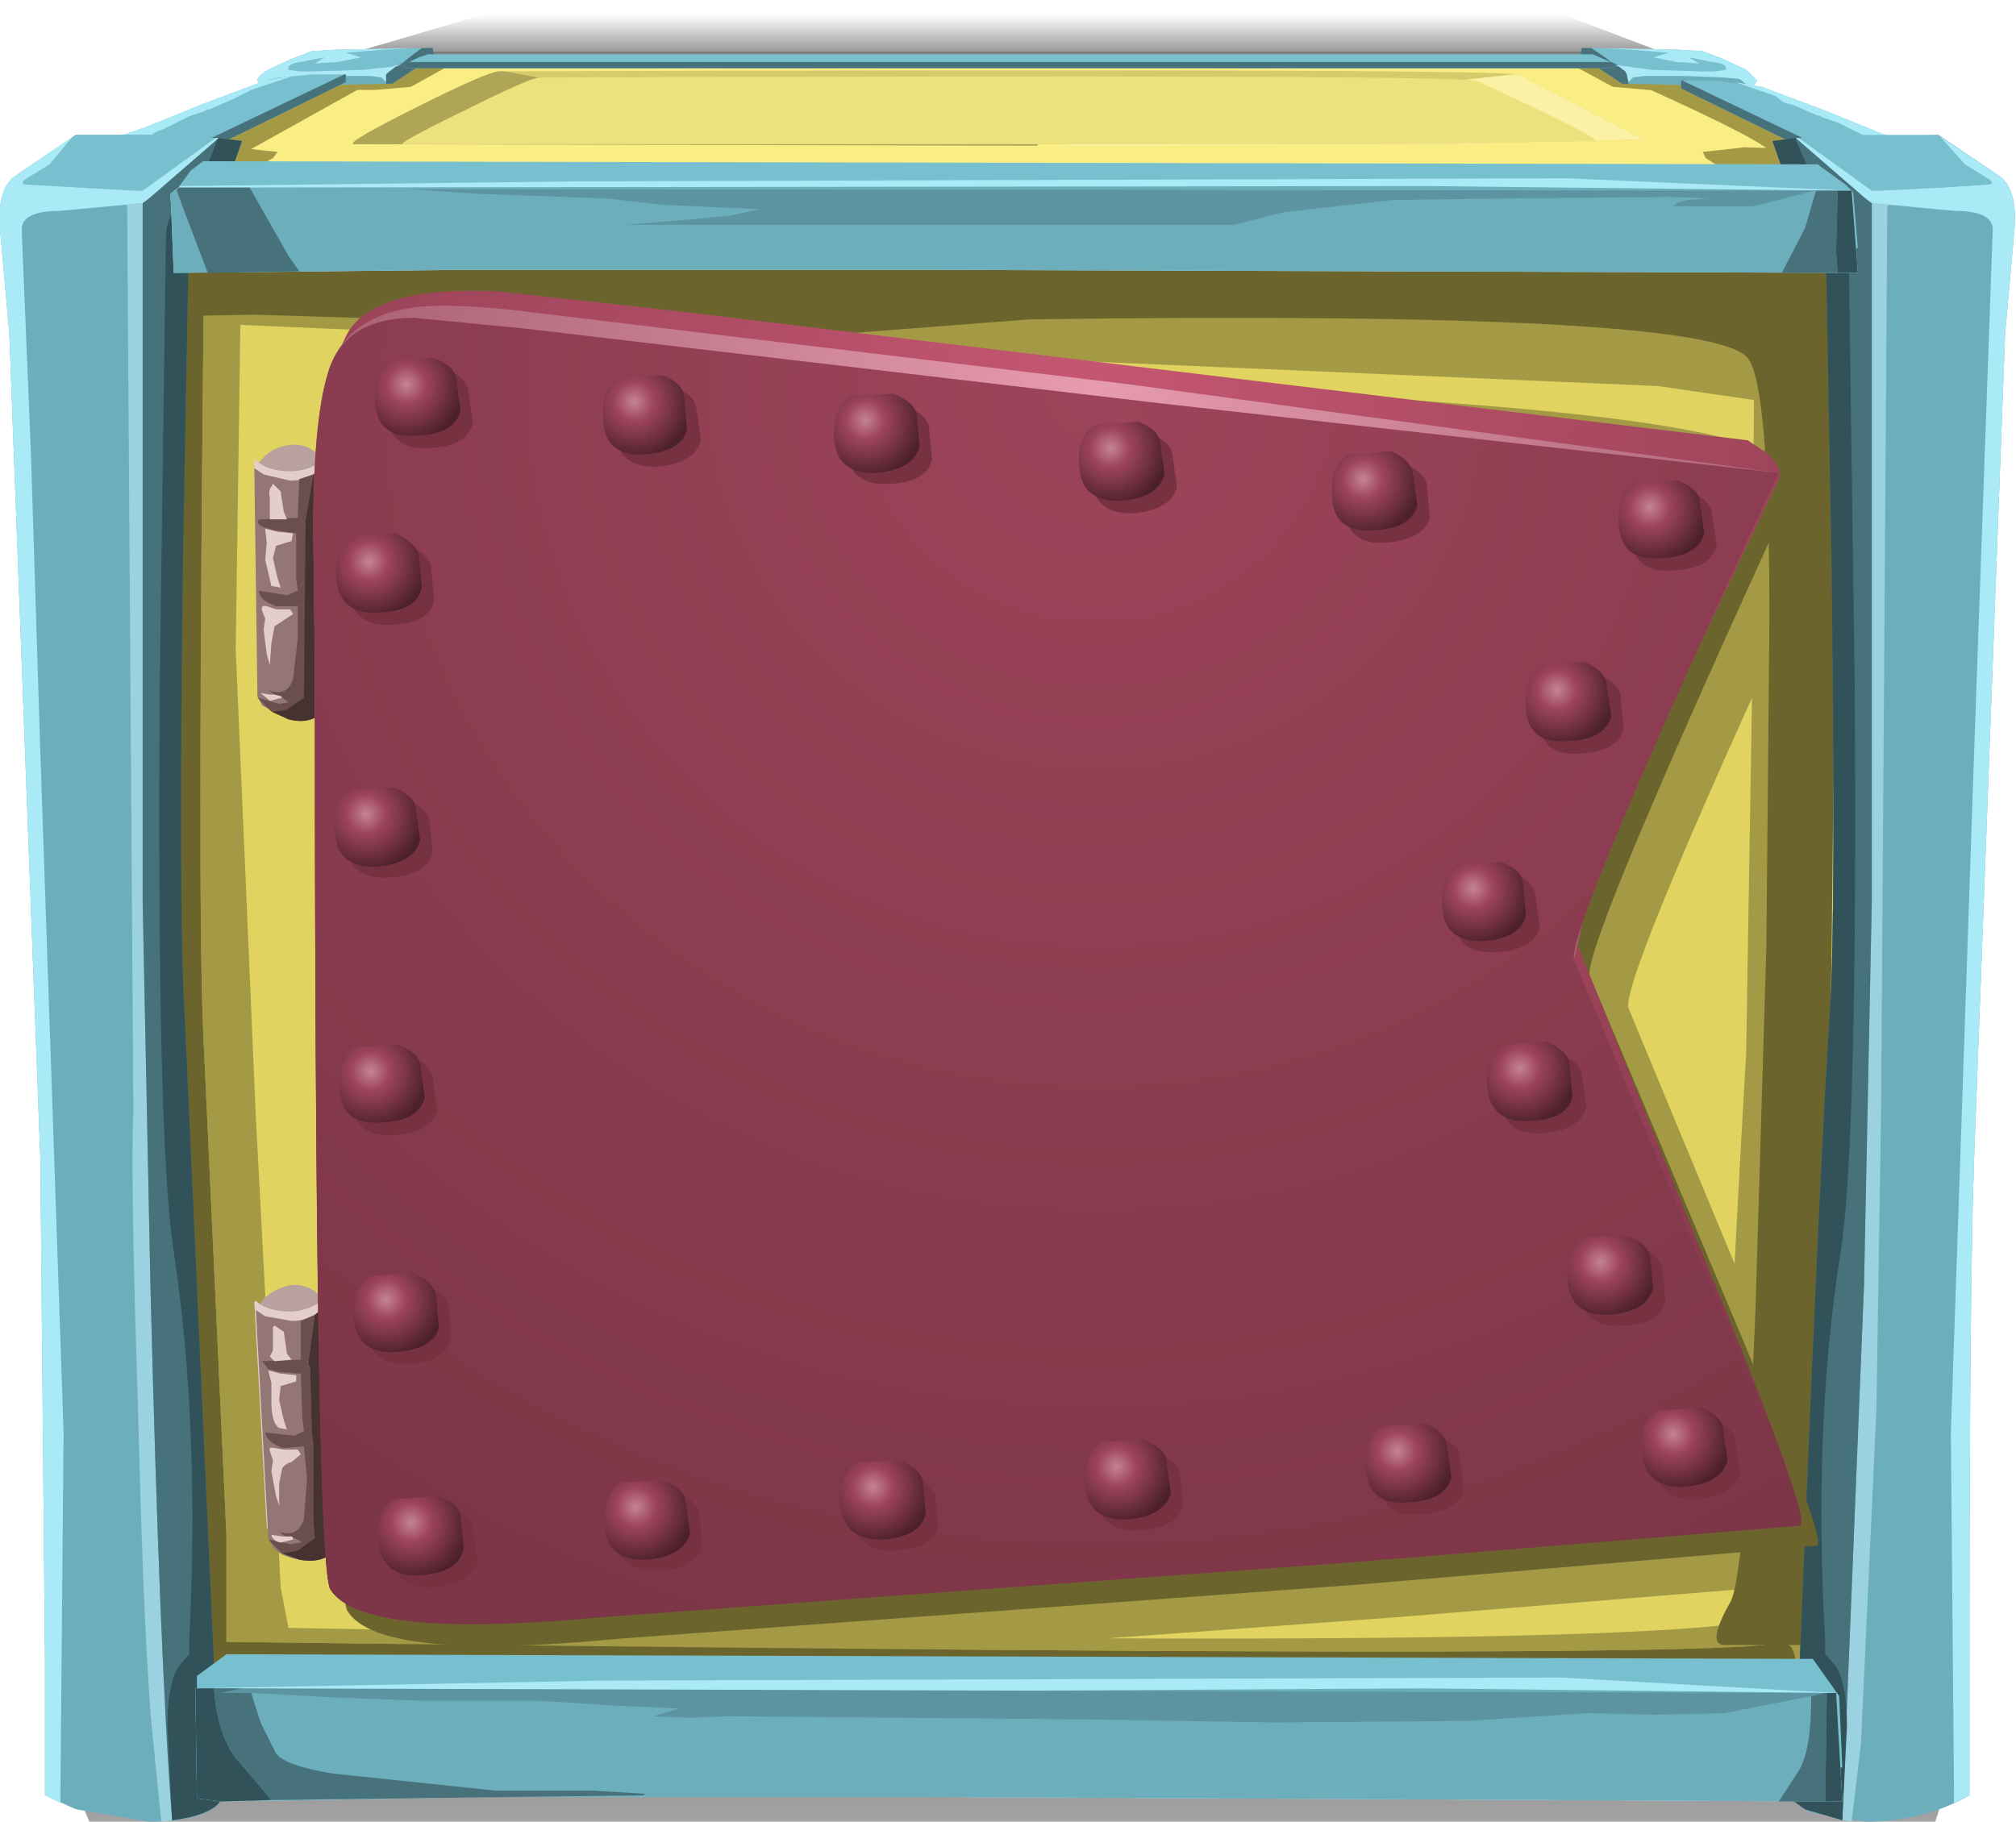 <?xml version="1.0" encoding="UTF-8" standalone="no"?>
<svg xmlns:xlink="http://www.w3.org/1999/xlink" height="58.75px" width="65.0px" xmlns="http://www.w3.org/2000/svg">
  <g transform="matrix(1.0, 0.0, 0.0, 1.0, 0.0, 0.0)">
    <use height="53.65" transform="matrix(0.331, 0.0, 0.0, 0.724, 2.351, 38.092)" width="182.6" xlink:href="#sprite0"/>
    <use height="53.65" transform="matrix(0.23, 0.0, 0.0, -0.062, 11.521, 3.321)" width="182.6" xlink:href="#sprite0"/>
    <use height="57.2" transform="matrix(1.0, 0.0, 0.0, 1.0, 0.0, 1.55)" width="64.95" xlink:href="#shape1"/>
    <use height="0.0" id="price_tag_pt" transform="matrix(1.0, 0.0, 0.0, 1.0, 32.5, 70.8)" width="0.0" xlink:href="#sprite1"/>
  </g>
  <defs>
    <g id="sprite0" transform="matrix(1.0, 0.0, 0.0, 1.0, 9.05, 9.2)">
      <use height="53.65" transform="matrix(1.0, 0.0, 0.0, 1.0, -9.05, -9.2)" width="182.6" xlink:href="#shape0"/>
    </g>
    <g id="shape0" transform="matrix(1.0, 0.0, 0.0, 1.0, 9.05, 9.2)">
      <path d="M-9.0 17.6 L15.7 -9.2 154.6 -9.2 173.5 17.6 173.55 17.65 -9.0 17.65 -9.0 17.6 M-9.0 17.65 L-9.05 17.65 -9.0 17.65" fill="url(#gradient0)" fill-rule="evenodd" stroke="none"/>
      <path d="M-9.0 17.6 L-9.0 17.65 173.55 17.65 173.5 17.6 173.55 17.6 173.55 17.65 154.6 44.45 15.7 44.45 -9.0 17.65 -9.05 17.6 -9.0 17.6" fill="url(#gradient1)" fill-rule="evenodd" stroke="none"/>
    </g>
    <linearGradient gradientTransform="matrix(0.0, 0.025, -0.052, 0.0, 82.2, 14.5)" gradientUnits="userSpaceOnUse" id="gradient0" spreadMethod="pad" x1="-819.2" x2="819.2">
      <stop offset="0.0" stop-color="#000000" stop-opacity="0.0"/>
      <stop offset="0.533" stop-color="#000000" stop-opacity="0.447"/>
      <stop offset="0.784" stop-color="#000000"/>
    </linearGradient>
    <linearGradient gradientTransform="matrix(0.0, -0.025, -0.052, 0.0, 81.8, 16.4)" gradientUnits="userSpaceOnUse" id="gradient1" spreadMethod="pad" x1="-819.2" x2="819.2">
      <stop offset="0.0" stop-color="#000000" stop-opacity="0.0"/>
      <stop offset="0.533" stop-color="#000000" stop-opacity="0.447"/>
      <stop offset="0.784" stop-color="#000000"/>
    </linearGradient>
    <g id="shape1" transform="matrix(1.0, 0.0, 0.0, 1.0, 0.0, -1.55)">
      <path d="M60.3 7.15 L60.1 56.0 3.95 55.35 3.8 7.3 Q9.45 3.75 9.95 3.05 L10.95 2.2 11.6 1.8 52.6 1.8 60.3 7.15" fill="#e0d35f" fill-rule="evenodd" stroke="none"/>
      <path d="M52.6 1.85 L60.3 5.4 60.25 6.0 58.5 6.05 Q55.25 6.4 5.45 6.3 L3.8 6.2 3.8 5.55 9.95 2.7 10.95 2.1 11.6 1.85 52.6 1.85" fill="#fefbdf" fill-rule="evenodd" stroke="none"/>
      <path d="M52.6 1.85 L60.3 5.25 60.25 5.75 58.5 5.85 Q55.25 6.15 5.45 6.05 L3.8 5.95 3.8 5.3 Q9.45 3.05 9.95 2.65 L10.95 2.1 11.6 1.85 52.6 1.85" fill="#faed84" fill-rule="evenodd" stroke="none"/>
      <path d="M6.25 4.9 L4.85 4.9 9.55 2.85 9.65 2.9 10.65 3.0 9.75 3.35 8.65 3.75 7.75 4.35 6.25 4.9" fill="#fefbdf" fill-rule="evenodd" stroke="none"/>
      <path d="M48.95 2.4 L53.0 4.5 46.25 4.65 11.4 4.65 Q11.15 4.6 13.45 3.45 15.75 2.3 16.1 2.3 47.45 2.2 48.95 2.4" fill="#d6cb6b" fill-rule="evenodd" stroke="none"/>
      <path d="M33.65 2.65 L33.45 4.7 11.4 4.65 Q11.15 4.6 13.45 3.45 15.75 2.3 16.1 2.3 L16.25 2.3 20.15 3.0 20.7 2.9 Q20.8 2.7 20.55 2.55 L33.65 2.65" fill="#afa557" fill-rule="evenodd" stroke="none"/>
      <path d="M48.8 2.4 L48.95 2.4 53.0 4.5 46.25 4.65 34.4 4.7 34.65 2.65 36.55 2.65 45.3 2.65 45.6 2.75 48.8 2.4" fill="#fbf1a4" fill-rule="evenodd" stroke="none"/>
      <path d="M47.6 2.6 Q51.5 4.4 51.45 4.55 L45.2 4.65 13.0 4.65 Q12.75 4.65 14.9 3.6 17.1 2.5 17.4 2.5 46.25 2.4 47.6 2.6" fill="#ede17d" fill-rule="evenodd" stroke="none"/>
      <path d="M12.45 1.75 L15.05 1.8 13.25 2.8 12.1 2.9 8.6 2.9 12.45 1.75" fill="#a49a46" fill-rule="evenodd" stroke="none"/>
      <path d="M3.85 5.2 L4.25 4.85 5.15 4.8 7.55 4.75 8.95 4.9 8.8 5.1 7.05 6.05 5.45 6.1 3.85 5.2" fill="#a49a46" fill-rule="evenodd" stroke="none"/>
      <path d="M52.8 1.75 L56.65 2.9 53.15 2.9 52.0 2.8 50.15 1.8 52.8 1.75" fill="#a49a46" fill-rule="evenodd" stroke="none"/>
      <path d="M59.95 5.2 L58.35 6.1 56.75 6.05 Q56.45 6.05 55.0 5.1 L54.9 4.9 56.25 4.75 59.55 4.85 59.95 5.2" fill="#a49a46" fill-rule="evenodd" stroke="none"/>
      <path d="M11.7 2.8 L7.75 5.0 6.45 4.9 8.2 3.7 10.55 2.5 11.7 2.8" fill="#a49a46" fill-rule="evenodd" stroke="none"/>
      <path d="M53.0 2.8 L54.2 2.3 59.05 5.1 58.3 5.3 Q57.1 5.3 57.1 4.95 57.1 4.65 53.0 2.8" fill="#a49a46" fill-rule="evenodd" stroke="none"/>
      <path d="M10.05 1.65 L10.9 1.6 13.95 1.55 14.0 1.8 12.65 2.7 10.25 2.75 8.5 2.9 8.3 2.6 Q8.3 2.45 8.65 2.25 L9.4 1.9 10.05 1.65" fill="#6daebc" fill-rule="evenodd" stroke="none"/>
      <path d="M11.7 2.25 L10.15 2.3 9.65 2.3 9.3 2.25 Q9.25 2.05 9.7 2.0 L10.45 1.85 10.15 2.05 10.9 2.0 11.65 1.85 11.15 1.7 12.45 1.6 13.3 1.55 13.6 1.55 13.2 1.85 13.0 2.0 12.75 2.1 12.65 2.15 11.7 2.25" fill="#78c0d0" fill-rule="evenodd" stroke="none"/>
      <path d="M10.15 2.05 L10.45 1.85 9.7 2.0 Q9.25 2.05 9.3 2.25 L9.65 2.3 10.15 2.3 11.7 2.25 12.65 2.15 12.75 2.1 12.9 2.1 12.55 2.3 12.45 2.4 12.45 2.65 12.3 2.5 11.95 2.45 10.6 2.45 9.35 2.5 8.85 2.55 8.55 2.8 8.55 2.9 8.5 2.9 8.3 2.6 Q8.3 2.45 8.65 2.25 L9.4 1.9 10.05 1.65 10.9 1.6 13.3 1.55 12.45 1.6 11.15 1.7 11.65 1.85 10.9 2.0 10.15 2.05" fill="#aae9f6" fill-rule="evenodd" stroke="none"/>
      <path d="M12.45 2.7 L12.45 2.4 12.75 2.15 12.9 2.1 13.2 1.85 13.6 1.55 13.95 1.55 14.0 1.8 12.65 2.7 12.45 2.7" fill="#47727c" fill-rule="evenodd" stroke="none"/>
      <path d="M51.0 1.55 L54.05 1.6 54.9 1.65 55.55 1.9 56.3 2.25 56.65 2.6 56.45 2.9 54.7 2.75 52.3 2.7 50.95 1.8 51.0 1.55" fill="#6daebc" fill-rule="evenodd" stroke="none"/>
      <path d="M51.75 1.85 L51.3 1.55 51.65 1.55 52.5 1.6 53.8 1.7 53.3 1.85 54.05 2.0 54.8 2.05 54.45 1.85 55.2 2.0 Q55.7 2.05 55.65 2.25 L55.3 2.3 54.8 2.3 53.25 2.25 52.15 2.1 51.75 1.85" fill="#78c0d0" fill-rule="evenodd" stroke="none"/>
      <path d="M52.65 2.5 L52.5 2.65 52.45 2.4 52.4 2.3 52.35 2.3 52.2 2.15 52.05 2.1 52.15 2.1 53.25 2.25 54.8 2.3 55.3 2.3 55.65 2.25 Q55.7 2.05 55.2 2.0 L54.45 1.85 54.8 2.05 54.05 2.0 53.3 1.85 53.8 1.7 52.5 1.6 51.65 1.55 54.05 1.6 54.9 1.65 55.55 1.9 56.3 2.25 56.65 2.6 56.45 2.9 56.4 2.9 56.4 2.8 56.1 2.55 55.6 2.5 54.35 2.45 53.0 2.45 52.65 2.5" fill="#aae9f6" fill-rule="evenodd" stroke="none"/>
      <path d="M51.3 1.55 L51.75 1.85 52.05 2.1 52.2 2.15 52.4 2.3 52.45 2.4 52.5 2.65 52.5 2.7 52.3 2.7 50.95 1.8 51.0 1.55 51.3 1.55" fill="#47727c" fill-rule="evenodd" stroke="none"/>
      <path d="M9.0 2.5 L10.05 2.4 11.15 2.4 11.15 2.65 6.45 4.95 3.1 4.65 4.7 4.1 6.55 3.35 8.55 2.6 9.0 2.5" fill="#78c0d0" fill-rule="evenodd" stroke="none"/>
      <path d="M11.15 2.65 L6.45 4.95 6.4 4.95 6.5 4.6 11.1 2.4 11.15 2.4 11.15 2.65" fill="#47727c" fill-rule="evenodd" stroke="none"/>
      <path d="M9.3 2.5 L8.1 2.9 7.5 3.2 6.7 3.55 6.75 3.5 6.55 3.6 6.1 3.75 5.3 4.15 Q4.85 4.3 4.9 4.4 L5.45 4.5 4.2 4.75 3.1 4.65 4.7 4.1 6.55 3.35 8.55 2.6 9.4 2.45 9.3 2.5" fill="#aae9f6" fill-rule="evenodd" stroke="none"/>
      <path d="M62.25 4.85 L58.9 5.15 54.2 2.85 54.2 2.6 55.3 2.6 56.8 2.8 58.8 3.55 60.65 4.3 62.25 4.85" fill="#78c0d0" fill-rule="evenodd" stroke="none"/>
      <path d="M54.2 2.85 L54.2 2.6 54.25 2.6 58.85 4.8 58.95 5.15 58.9 5.15 54.2 2.85" fill="#47727c" fill-rule="evenodd" stroke="none"/>
      <path d="M60.65 4.3 L62.25 4.85 61.15 4.95 59.9 4.7 60.45 4.6 60.05 4.35 59.25 3.95 58.8 3.8 58.6 3.7 58.65 3.75 57.85 3.4 57.5 3.3 57.25 3.1 55.95 2.65 56.8 2.8 58.8 3.55 60.65 4.3" fill="#aae9f6" fill-rule="evenodd" stroke="none"/>
      <path d="M51.35 1.75 L52.15 2.1 51.9 2.2 13.1 2.2 13.0 2.1 13.5 1.85 13.8 1.75 51.35 1.75" fill="#78c0d0" fill-rule="evenodd" stroke="none"/>
      <path d="M51.95 2.0 L52.15 2.1 51.9 2.2 13.1 2.2 13.0 2.1 13.15 2.0 51.95 2.0" fill="#47727c" fill-rule="evenodd" stroke="none"/>
      <path d="M59.15 16.7 Q52.3 31.45 52.5 32.5 L56.4 41.9 Q60.15 50.65 59.85 50.95 L45.1 52.15 21.15 53.9 Q16.7 54.35 14.6 53.75 12.8 53.25 11.3 51.55 10.65 50.8 11.9 22.95 L11.85 18.55 Q11.9 14.75 12.45 13.2 13.0 11.65 15.1 11.6 L18.7 12.0 36.55 12.45 Q53.65 13.1 56.7 14.5 L58.05 15.7 59.15 16.7" fill="#a49a46" fill-rule="evenodd" stroke="none"/>
      <path d="M6.55 33.25 Q6.35 28.9 6.6 6.7 L7.8 7.0 7.6 20.95 8.25 36.05 9.05 51.2 9.3 52.5 Q54.45 53.35 57.2 52.1 59.1 51.2 60.1 55.2 L60.1 56.45 57.3 56.4 Q58.55 52.65 57.2 53.0 54.6 53.55 7.3 52.95 L7.3 49.5 6.55 33.25" fill="#a49a46" fill-rule="evenodd" stroke="none"/>
      <path d="M3.8 6.1 Q3.95 6.05 4.05 5.95 L6.6 5.95 6.6 6.7 Q6.35 28.9 6.55 33.25 L7.3 49.5 7.3 52.95 Q54.6 53.55 57.2 53.0 58.55 52.65 57.3 56.4 L3.95 55.75 3.8 6.1" fill="#6b652d" fill-rule="evenodd" stroke="none"/>
      <path d="M56.3 33.95 L56.5 21.8 56.55 12.9 53.45 12.45 7.1 10.45 7.7 7.4 58.6 7.8 57.2 50.55 55.55 50.95 55.6 49.2 Q55.6 46.15 56.3 33.95" fill="#a49a46" fill-rule="evenodd" stroke="none"/>
      <path d="M59.3 8.7 L59.05 30.95 Q58.7 53.0 58.2 53.05 L55.6 53.05 Q55.0 53.05 55.8 51.65 56.25 50.8 56.6 42.25 L56.95 30.55 57.05 19.95 Q57.05 12.4 56.35 11.55 55.15 10.0 33.2 10.3 L26.05 10.85 24.55 11.3 13.1 10.3 8.25 10.15 5.05 10.2 4.6 8.2 Q59.35 8.45 59.3 8.7" fill="#6b652d" fill-rule="evenodd" stroke="none"/>
      <path d="M0.45 5.7 L2.45 4.35 4.8 4.35 7.8 4.55 7.45 5.55 6.1 7.05 5.55 18.45 Q5.1 30.5 5.3 33.65 L7.1 58.1 Q6.6 58.75 4.8 58.75 L2.45 58.35 1.45 57.9 1.45 53.55 1.3 37.35 0.3 10.75 0.0 7.4 Q-0.1 6.15 0.45 5.7" fill="#6daebc" fill-rule="evenodd" stroke="none"/>
      <path d="M2.35 4.4 L2.45 4.35 4.8 4.35 6.95 4.45 4.6 6.15 4.35 6.15 0.8 5.95 Q0.6 5.9 0.95 5.7 L1.6 5.3 2.35 4.4" fill="#78c0d0" fill-rule="evenodd" stroke="none"/>
      <path d="M4.6 6.55 L4.6 29.1 4.85 41.45 Q5.15 53.55 5.55 58.7 L5.2 58.75 4.95 56.25 Q4.65 53.55 4.45 45.45 4.2 37.8 4.3 35.85 L4.1 6.65 4.05 6.6 4.6 6.55" fill="#9ad3df" fill-rule="evenodd" stroke="none"/>
      <path d="M4.6 6.55 L4.8 6.4 7.05 4.45 7.8 4.55 7.45 5.55 6.1 7.05 5.9 17.95 Q5.75 29.5 5.95 32.65 L7.1 58.1 Q6.75 58.55 5.55 58.7 5.15 53.55 4.85 41.45 L4.6 29.1 4.6 6.55" fill="#47727c" fill-rule="evenodd" stroke="none"/>
      <path d="M6.95 4.45 L7.05 4.45 4.8 6.4 4.6 6.55 1.95 6.8 Q0.7 6.8 0.7 7.4 L1.0 14.7 1.3 24.25 2.05 46.2 1.95 57.65 1.95 58.15 1.45 57.9 1.45 53.55 1.3 37.35 0.3 10.75 0.0 7.4 Q-0.1 6.15 0.45 5.7 L2.35 4.4 1.6 5.3 0.95 5.7 Q0.6 5.9 0.8 5.95 L4.35 6.15 4.6 6.15 6.95 4.45" fill="#aae9f6" fill-rule="evenodd" stroke="none"/>
      <path d="M7.0 4.5 L7.05 4.45 7.8 4.55 7.45 5.55 6.1 7.05 5.9 17.95 Q5.75 29.5 5.95 32.65 L7.1 58.1 Q6.75 58.55 5.55 58.7 L5.4 55.65 Q5.4 54.35 5.75 53.75 L6.1 53.35 6.1 52.95 Q6.45 46.0 5.6 40.35 5.05 36.85 5.15 22.1 L5.35 7.6 Q5.35 6.9 6.15 6.05 6.65 5.6 7.0 4.5" fill="#325259" fill-rule="evenodd" stroke="none"/>
      <path d="M64.95 7.4 L64.65 10.75 63.65 37.35 Q63.5 41.4 63.5 53.55 L63.5 57.9 Q62.0 58.75 60.15 58.75 L58.35 58.45 57.85 58.1 59.65 33.65 Q59.85 30.5 59.4 18.45 L58.85 7.05 57.5 5.55 57.15 4.55 62.5 4.35 64.5 5.7 Q65.05 6.15 64.95 7.4" fill="#6daebc" fill-rule="evenodd" stroke="none"/>
      <path d="M62.55 4.4 L63.35 5.3 64.0 5.7 Q64.35 5.9 64.15 5.95 L62.6 6.05 60.6 6.15 60.35 6.15 58.0 4.45 60.15 4.35 62.5 4.35 62.55 4.4" fill="#78c0d0" fill-rule="evenodd" stroke="none"/>
      <path d="M60.35 6.55 L60.9 6.6 60.85 6.65 60.65 35.85 60.5 45.45 60.0 56.25 59.7 58.75 59.4 58.7 60.1 41.45 60.35 29.1 60.35 6.55" fill="#9ad3df" fill-rule="evenodd" stroke="none"/>
      <path d="M60.15 6.4 L60.35 6.55 60.35 29.1 60.1 41.45 59.4 58.7 58.2 58.35 57.85 58.1 Q58.65 37.7 59.0 32.65 59.2 29.5 59.05 17.95 L58.85 7.05 57.5 5.55 57.15 4.55 57.9 4.45 60.15 6.4" fill="#47727c" fill-rule="evenodd" stroke="none"/>
      <path d="M58.0 4.45 L60.35 6.15 60.6 6.15 62.6 6.05 64.15 5.95 Q64.35 5.9 64.0 5.7 L63.35 5.3 62.55 4.4 64.5 5.7 Q65.05 6.15 64.95 7.4 L64.65 10.75 63.65 37.35 Q63.5 41.4 63.5 53.55 L63.5 57.9 63.0 58.15 63.0 57.65 62.9 46.2 63.65 24.25 64.25 7.4 Q64.25 6.8 63.0 6.8 L60.35 6.55 60.15 6.4 57.9 4.45 58.0 4.45" fill="#aae9f6" fill-rule="evenodd" stroke="none"/>
      <path d="M57.9 4.5 Q58.35 5.65 58.8 6.05 59.6 6.9 59.6 7.6 L59.8 22.1 Q59.9 36.85 59.35 40.35 58.45 46.0 58.85 52.95 L58.85 53.35 59.2 53.75 Q59.55 54.35 59.55 55.65 L59.4 58.7 58.2 58.35 57.85 58.1 Q58.65 37.7 59.0 32.65 59.2 29.5 59.05 17.95 L58.85 7.05 57.5 5.55 57.15 4.55 57.9 4.45 57.9 4.5" fill="#325259" fill-rule="evenodd" stroke="none"/>
      <path d="M6.35 54.05 L7.3 53.35 58.45 53.5 59.3 54.7 59.4 57.0 29.4 56.85 16.05 56.85 7.15 57.0 6.9 55.75 Q6.6 54.5 6.35 54.45 L6.35 54.05" fill="#78c0d0" fill-rule="evenodd" stroke="none"/>
      <path d="M16.05 57.95 L7.15 58.1 6.35 58.0 6.3 54.45 19.35 54.2 50.3 54.1 59.2 54.6 59.4 58.1 29.4 57.95 16.05 57.95" fill="#aae9f6" fill-rule="evenodd" stroke="none"/>
      <path d="M16.05 57.95 L7.15 58.1 6.35 58.0 6.3 54.45 19.8 54.6 45.9 54.45 59.2 54.6 59.4 58.1 29.4 57.95 16.05 57.95" fill="#6daebc" fill-rule="evenodd" stroke="none"/>
      <path d="M8.1 54.6 L8.4 55.55 8.9 56.55 Q9.2 56.95 10.75 57.2 L16.0 57.75 19.15 57.75 20.8 57.85 20.75 57.9 8.75 58.05 7.6 56.7 Q7.0 55.9 6.9 54.45 L7.8 54.45 7.15 54.6 8.1 54.6" fill="#47727c" fill-rule="evenodd" stroke="none"/>
      <path d="M58.9 54.6 L58.85 58.1 57.35 58.1 58.0 57.1 Q58.4 56.45 58.4 54.7 L58.8 54.6 58.9 54.6" fill="#47727c" fill-rule="evenodd" stroke="none"/>
      <path d="M17.4 54.85 L13.65 54.85 10.9 54.75 8.1 54.6 7.15 54.6 7.8 54.45 58.8 54.6 58.4 54.7 55.6 55.25 53.4 55.3 51.15 55.25 47.3 55.5 41.1 55.55 34.9 55.45 23.4 55.35 22.2 55.4 21.05 55.35 21.9 55.1 19.65 55.0 17.4 54.85" fill="#5c94a2" fill-rule="evenodd" stroke="none"/>
      <path d="M6.9 54.45 Q7.0 55.9 7.6 56.7 L8.75 58.05 7.15 58.1 6.35 58.0 6.3 54.45 6.9 54.45" fill="#325259" fill-rule="evenodd" stroke="none"/>
      <path d="M58.85 58.1 L58.9 54.6 59.2 54.6 59.4 58.1 58.85 58.1" fill="#325259" fill-rule="evenodd" stroke="none"/>
      <path d="M59.5 5.95 L59.75 6.2 59.9 8.0 28.95 7.85 15.15 7.9 6.0 8.0 5.5 6.5 5.5 6.25 5.75 6.05 6.15 5.5 6.55 5.2 58.6 5.3 59.5 5.95" fill="#78c0d0" fill-rule="evenodd" stroke="none"/>
      <path d="M59.7 6.15 L59.9 8.8 28.95 8.7 15.15 8.7 5.6 8.8 5.5 6.25 5.75 6.05 5.8 6.0 18.55 5.85 50.5 5.75 59.7 6.15" fill="#aae9f6" fill-rule="evenodd" stroke="none"/>
      <path d="M59.7 6.15 L59.9 8.8 28.95 8.7 15.15 8.7 5.6 8.8 5.5 6.25 5.75 6.05 45.95 6.0 59.7 6.15" fill="#6daebc" fill-rule="evenodd" stroke="none"/>
      <path d="M5.75 6.05 L8.05 6.05 9.3 8.25 9.65 8.75 6.7 8.8 5.9 6.7 5.7 6.15 5.75 6.05" fill="#47727c" fill-rule="evenodd" stroke="none"/>
      <path d="M57.45 8.8 L58.2 7.35 58.55 6.15 59.25 6.15 59.2 8.1 59.25 8.8 57.45 8.8" fill="#47727c" fill-rule="evenodd" stroke="none"/>
      <path d="M59.25 8.8 L59.2 8.1 59.25 6.15 59.7 6.15 59.9 8.8 59.25 8.8" fill="#325259" fill-rule="evenodd" stroke="none"/>
      <path d="M53.85 6.35 L48.55 6.4 44.9 6.45 41.35 6.85 39.8 7.25 20.2 7.25 22.55 7.05 23.55 6.95 24.5 6.75 21.3 6.6 19.55 6.4 15.4 6.25 13.2 6.1 58.55 6.15 58.3 6.2 56.55 6.65 53.95 6.65 Q54.05 6.5 54.45 6.45 L55.1 6.4 53.85 6.35" fill="#5c94a2" fill-rule="evenodd" stroke="none"/>
      <path d="M9.55 16.75 L8.2 15.1 8.5 14.75 Q8.85 14.4 9.35 14.35 10.2 14.25 10.6 15.25 L9.85 15.95 9.55 16.75" fill="#b8a19f" fill-rule="evenodd" stroke="none"/>
      <path d="M10.85 14.45 L10.7 22.2 Q10.3 23.1 9.3 22.85 L8.45 22.4 8.3 22.1 8.2 14.8 Q8.6 15.2 9.35 15.2 10.2 15.2 10.85 14.45" fill="#e4cecc" fill-rule="evenodd" stroke="none"/>
      <path d="M8.5 15.3 L9.35 15.5 Q10.2 15.5 10.85 14.75 L10.7 22.5 Q10.3 23.45 9.3 23.2 L8.45 22.75 8.3 22.45 8.2 15.1 8.5 15.3" fill="#947674" fill-rule="evenodd" stroke="none"/>
      <path d="M9.6 16.7 L9.65 15.45 10.1 15.3 9.85 16.8 9.85 16.9 9.65 16.65 9.6 16.7" fill="#6b4f4d" fill-rule="evenodd" stroke="none"/>
      <path d="M9.85 16.9 L9.85 19.1 9.75 18.8 9.6 19.05 9.55 18.65 9.55 17.2 9.85 16.9" fill="#6b4f4d" fill-rule="evenodd" stroke="none"/>
      <path d="M9.6 19.55 L9.85 19.45 9.8 22.5 9.2 22.9 8.75 22.95 8.3 22.5 9.0 22.7 9.3 22.65 9.1 22.5 9.05 22.45 8.85 22.4 8.65 22.25 Q9.25 22.5 9.45 21.9 L9.6 20.6 9.6 19.55" fill="#6b4f4d" fill-rule="evenodd" stroke="none"/>
      <path d="M9.85 16.9 L9.55 17.2 8.85 17.1 8.5 17.0 Q8.25 16.9 8.35 16.75 L9.6 16.7 9.65 16.65 9.85 16.9" fill="#6b4f4d" fill-rule="evenodd" stroke="none"/>
      <path d="M9.85 19.1 L9.85 19.45 9.6 19.55 8.9 19.55 Q8.35 19.35 8.35 19.05 L9.25 19.2 9.6 19.05 9.75 18.8 9.85 19.1" fill="#6b4f4d" fill-rule="evenodd" stroke="none"/>
      <path d="M8.7 16.75 L8.7 16.4 8.7 16.05 Q8.65 15.8 8.75 15.7 L8.8 15.6 9.05 15.85 9.1 16.2 9.15 16.5 9.25 16.75 8.7 16.75" fill="#e4cecc" fill-rule="evenodd" stroke="none"/>
      <path d="M8.55 17.05 L8.95 17.15 9.45 17.2 9.4 17.45 8.9 17.6 8.8 18.0 8.95 18.65 9.05 18.95 8.75 18.9 8.55 18.05 8.6 17.5 8.55 17.05" fill="#e4cecc" fill-rule="evenodd" stroke="none"/>
      <path d="M8.55 19.95 L8.45 19.7 Q8.4 19.5 8.6 19.55 L8.9 19.65 9.35 19.65 9.45 19.8 8.85 20.2 8.75 20.75 8.7 21.45 8.6 21.1 8.55 20.7 8.5 20.3 8.55 19.95" fill="#e4cecc" fill-rule="evenodd" stroke="none"/>
      <path d="M8.85 22.4 L9.05 22.45 9.1 22.5 8.7 22.6 8.4 22.35 8.7 22.4 8.85 22.4" fill="#e4cecc" fill-rule="evenodd" stroke="none"/>
      <path d="M9.85 16.8 L10.1 15.3 10.85 14.75 10.7 22.5 Q10.3 23.45 9.3 23.2 L8.75 22.95 9.2 22.9 9.8 22.5 9.85 16.8" fill="#463331" fill-rule="evenodd" stroke="none"/>
      <path d="M9.35 41.45 Q10.2 41.35 10.65 42.3 L9.95 43.0 9.65 43.85 8.25 42.25 8.5 41.9 Q8.85 41.55 9.35 41.45" fill="#b8a19f" fill-rule="evenodd" stroke="none"/>
      <path d="M11.05 49.25 Q10.65 50.15 9.65 49.95 9.05 49.85 8.75 49.55 L8.6 49.25 8.2 42.0 8.25 41.95 Q8.6 42.3 9.4 42.3 10.25 42.25 10.85 41.5 L11.05 49.25" fill="#e4cecc" fill-rule="evenodd" stroke="none"/>
      <path d="M8.25 42.25 L8.55 42.45 9.4 42.6 Q10.25 42.6 10.9 41.8 L10.85 46.3 11.05 49.55 Q10.7 50.5 9.65 50.3 9.05 50.2 8.8 49.9 L8.65 49.6 8.25 42.25" fill="#947674" fill-rule="evenodd" stroke="none"/>
      <path d="M9.95 43.95 L9.75 43.75 9.7 43.85 9.7 43.15 9.7 42.6 10.15 42.4 9.95 43.9 9.95 43.95" fill="#6b4f4d" fill-rule="evenodd" stroke="none"/>
      <path d="M10.0 44.15 L10.05 46.15 9.95 45.9 9.8 46.15 9.75 45.75 9.7 44.3 9.95 44.0 10.0 44.15" fill="#6b4f4d" fill-rule="evenodd" stroke="none"/>
      <path d="M9.8 46.65 L10.1 46.55 10.1 49.0 10.15 49.6 9.6 50.0 9.1 50.1 8.65 49.65 9.35 49.8 9.7 49.75 Q9.75 49.7 9.45 49.6 L9.4 49.55 9.2 49.55 9.0 49.4 Q9.6 49.6 9.8 49.0 L9.9 47.7 9.8 46.65" fill="#6b4f4d" fill-rule="evenodd" stroke="none"/>
      <path d="M9.95 44.0 L9.7 44.3 9.0 44.25 8.65 44.15 8.45 43.9 9.7 43.85 9.75 43.75 9.95 43.95 9.95 44.0" fill="#6b4f4d" fill-rule="evenodd" stroke="none"/>
      <path d="M10.05 46.15 L10.1 46.55 9.8 46.65 9.1 46.7 Q8.6 46.5 8.55 46.2 L9.5 46.3 9.8 46.15 9.95 45.9 10.05 46.15" fill="#6b4f4d" fill-rule="evenodd" stroke="none"/>
      <path d="M8.85 42.75 L9.15 42.95 9.25 43.65 9.4 43.85 8.85 43.9 8.7 43.75 8.8 43.55 8.8 43.2 8.8 42.8 8.85 42.75" fill="#e4cecc" fill-rule="evenodd" stroke="none"/>
      <path d="M9.55 44.55 L9.05 44.7 9.0 45.15 9.15 45.8 9.25 46.1 9.0 46.05 Q8.75 45.9 8.75 45.2 L8.75 44.6 8.65 44.2 9.05 44.3 9.55 44.35 9.55 44.55" fill="#e4cecc" fill-rule="evenodd" stroke="none"/>
      <path d="M8.8 47.1 L8.7 46.8 Q8.65 46.65 8.85 46.7 L9.15 46.75 9.6 46.75 9.7 46.9 9.4 47.15 Q9.2 47.2 9.1 47.35 L9.0 47.85 9.0 48.55 8.9 48.25 8.75 47.45 8.8 47.1" fill="#e4cecc" fill-rule="evenodd" stroke="none"/>
      <path d="M9.1 49.55 L9.4 49.55 9.45 49.6 9.45 49.65 9.05 49.75 Q8.8 49.7 8.75 49.5 L9.1 49.55" fill="#e4cecc" fill-rule="evenodd" stroke="none"/>
      <path d="M10.05 46.15 L10.0 44.15 9.95 44.0 9.95 43.9 10.15 42.4 10.9 41.8 10.85 46.3 11.05 49.55 Q10.7 50.5 9.65 50.3 L9.1 50.1 9.6 50.0 10.15 49.6 10.1 49.0 10.1 46.55 10.05 46.15" fill="#463331" fill-rule="evenodd" stroke="none"/>
      <path d="M57.9 15.6 Q51.1 30.4 51.25 31.45 L55.2 40.85 Q58.9 49.55 58.6 49.85 L43.85 51.1 19.95 52.85 Q12.2 53.6 11.2 51.95 10.7 51.1 10.7 21.9 L10.65 17.5 Q10.65 13.7 11.2 12.15 11.75 10.6 13.9 10.55 L17.5 10.95 56.7 14.5 Q57.25 14.55 57.9 15.6" fill="#6b652d" fill-rule="evenodd" stroke="none"/>
      <path d="M56.35 14.2 L56.95 14.6 Q57.5 15.1 57.35 15.45 L53.45 23.65 Q50.65 29.6 50.75 30.2 L54.65 39.85 Q58.35 48.8 58.05 49.1 L43.35 50.35 19.4 52.15 Q11.65 52.9 10.65 51.25 10.15 50.35 10.15 20.4 L10.2 16.05 Q10.4 12.35 11.15 10.85 11.95 9.2 16.05 9.4 L21.55 10.0 56.35 14.2" fill="url(#gradient2)" fill-rule="evenodd" stroke="none"/>
      <path d="M57.35 15.25 Q55.65 15.2 54.15 18.85 52.7 22.35 50.75 30.95 50.65 31.45 54.5 40.25 58.35 48.95 58.05 49.2 L43.35 50.4 19.4 52.15 Q11.6 52.85 10.65 51.25 10.15 50.4 10.15 21.45 L10.1 17.1 Q10.1 13.3 10.65 11.8 11.25 10.25 13.15 9.95 14.15 9.75 16.55 10.0 L36.45 12.4 57.35 15.25" fill="url(#gradient3)" fill-rule="evenodd" stroke="none"/>
      <path d="M57.35 15.25 Q50.55 29.9 50.75 30.95 L54.65 40.25 Q58.35 48.9 58.05 49.2 L43.35 50.4 19.4 52.15 Q11.6 52.85 10.65 51.25 10.15 50.4 10.15 21.45 L10.1 17.1 Q10.1 13.3 10.65 11.8 11.25 10.25 13.35 10.25 L16.95 10.6 37.35 13.0 57.35 15.25" fill="url(#gradient4)" fill-rule="evenodd" stroke="none"/>
      <path d="M13.05 12.0 L14.4 11.9 Q15.05 12.2 15.1 12.6 L15.25 13.65 Q15.05 14.4 13.85 14.45 12.6 14.55 12.5 13.4 12.4 12.35 13.05 12.0" fill="#773242" fill-rule="evenodd" stroke="none"/>
      <path d="M12.6 11.6 L14.0 11.55 Q14.65 11.8 14.7 12.2 L14.85 13.25 Q14.65 14.0 13.45 14.05 12.2 14.15 12.1 13.05 12.0 12.0 12.6 11.6" fill="url(#gradient5)" fill-rule="evenodd" stroke="none"/>
      <path d="M20.35 12.6 L21.75 12.5 Q22.4 12.75 22.45 13.15 L22.6 14.2 Q22.4 14.95 21.2 15.05 19.95 15.1 19.85 14.0 19.75 12.95 20.35 12.6" fill="#773242" fill-rule="evenodd" stroke="none"/>
      <path d="M19.95 12.2 L21.35 12.1 Q22.0 12.35 22.05 12.75 L22.15 13.85 Q22.0 14.55 20.8 14.65 19.55 14.75 19.45 13.6 19.35 12.55 19.95 12.2" fill="url(#gradient6)" fill-rule="evenodd" stroke="none"/>
      <path d="M27.85 13.15 L29.2 13.1 Q29.85 13.35 29.95 13.75 L30.05 14.8 Q29.9 15.55 28.7 15.6 27.45 15.7 27.3 14.6 27.2 13.55 27.85 13.15" fill="#773242" fill-rule="evenodd" stroke="none"/>
      <path d="M28.8 12.7 Q29.45 12.95 29.55 13.35 L29.65 14.4 Q29.45 15.15 28.25 15.25 27.0 15.3 26.9 14.2 26.8 13.15 27.45 12.75 L28.8 12.7" fill="url(#gradient7)" fill-rule="evenodd" stroke="none"/>
      <path d="M35.75 14.05 L37.1 14.0 Q37.75 14.25 37.8 14.65 L37.95 15.7 Q37.75 16.45 36.55 16.55 35.3 16.6 35.2 15.5 35.1 14.45 35.75 14.05" fill="#773242" fill-rule="evenodd" stroke="none"/>
      <path d="M35.3 13.7 L36.7 13.6 Q37.35 13.85 37.4 14.25 L37.55 15.3 Q37.35 16.05 36.15 16.15 34.9 16.2 34.8 15.1 34.7 14.05 35.3 13.7" fill="url(#gradient8)" fill-rule="evenodd" stroke="none"/>
      <path d="M43.9 15.05 L45.25 14.95 Q45.9 15.2 46.0 15.6 L46.1 16.7 Q45.9 17.4 44.7 17.5 43.45 17.6 43.35 16.45 43.25 15.4 43.9 15.05" fill="#773242" fill-rule="evenodd" stroke="none"/>
      <path d="M43.45 14.65 L44.85 14.55 Q45.5 14.85 45.55 15.25 L45.7 16.3 Q45.5 17.05 44.3 17.1 43.05 17.2 42.95 16.1 42.85 15.05 43.45 14.65" fill="url(#gradient9)" fill-rule="evenodd" stroke="none"/>
      <path d="M53.15 15.95 L54.5 15.85 Q55.15 16.15 55.2 16.55 L55.35 17.6 Q55.15 18.35 53.95 18.4 52.7 18.5 52.6 17.4 52.5 16.35 53.15 15.95" fill="#773242" fill-rule="evenodd" stroke="none"/>
      <path d="M52.7 15.55 L54.1 15.5 Q54.75 15.75 54.8 16.15 L54.95 17.2 Q54.75 17.95 53.55 18.0 52.3 18.1 52.2 17.0 52.1 15.95 52.7 15.55" fill="url(#gradient10)" fill-rule="evenodd" stroke="none"/>
      <path d="M50.15 21.85 L51.5 21.75 Q52.15 22.0 52.25 22.4 L52.35 23.5 Q52.15 24.25 50.95 24.3 49.7 24.4 49.6 23.25 49.5 22.2 50.15 21.85" fill="#773242" fill-rule="evenodd" stroke="none"/>
      <path d="M49.75 21.45 L51.1 21.35 Q51.75 21.65 51.8 22.05 L51.95 23.1 Q51.75 23.85 50.55 23.9 49.3 24.0 49.2 22.9 49.1 21.85 49.75 21.45" fill="url(#gradient11)" fill-rule="evenodd" stroke="none"/>
      <path d="M47.4 28.25 L48.8 28.15 Q49.45 28.45 49.5 28.85 L49.65 29.9 Q49.45 30.65 48.25 30.7 47.0 30.8 46.9 29.7 46.8 28.65 47.4 28.25" fill="#773242" fill-rule="evenodd" stroke="none"/>
      <path d="M47.0 27.85 L48.4 27.8 Q49.05 28.05 49.1 28.45 L49.2 29.5 Q49.05 30.25 47.85 30.35 46.6 30.4 46.5 29.3 46.4 28.25 47.0 27.85" fill="url(#gradient12)" fill-rule="evenodd" stroke="none"/>
      <path d="M53.85 45.85 L55.25 45.8 Q55.9 46.05 55.95 46.45 L56.1 47.5 Q55.9 48.25 54.7 48.35 53.45 48.4 53.35 47.3 53.25 46.25 53.85 45.85" fill="#773242" fill-rule="evenodd" stroke="none"/>
      <path d="M53.45 45.5 L54.85 45.4 Q55.5 45.65 55.55 46.05 L55.7 47.1 Q55.5 47.85 54.3 47.95 53.05 48.0 52.95 46.9 52.85 45.85 53.45 45.5" fill="url(#gradient13)" fill-rule="evenodd" stroke="none"/>
      <path d="M51.5 40.3 L52.85 40.2 Q53.5 40.5 53.6 40.9 L53.7 41.95 Q53.55 42.7 52.35 42.75 51.1 42.85 50.95 41.75 50.85 40.7 51.5 40.3" fill="#773242" fill-rule="evenodd" stroke="none"/>
      <path d="M51.1 39.9 L52.45 39.85 Q53.1 40.1 53.2 40.5 L53.3 41.55 Q53.1 42.3 51.9 42.4 50.65 42.45 50.55 41.35 50.45 40.3 51.1 39.9" fill="url(#gradient14)" fill-rule="evenodd" stroke="none"/>
      <path d="M48.9 34.1 L50.3 34.0 Q50.95 34.25 51.0 34.65 L51.15 35.7 Q50.95 36.45 49.75 36.55 48.5 36.65 48.4 35.5 48.3 34.45 48.9 34.1" fill="#773242" fill-rule="evenodd" stroke="none"/>
      <path d="M48.5 33.7 L49.9 33.6 Q50.55 33.9 50.6 34.3 L50.7 35.35 Q50.55 36.1 49.35 36.15 48.1 36.25 47.95 35.1 47.85 34.05 48.5 33.7" fill="url(#gradient15)" fill-rule="evenodd" stroke="none"/>
      <path d="M13.15 48.7 L14.55 48.65 Q15.2 48.9 15.25 49.3 L15.4 50.35 Q15.2 51.1 14.0 51.2 12.75 51.25 12.65 50.15 12.55 49.1 13.15 48.7" fill="#773242" fill-rule="evenodd" stroke="none"/>
      <path d="M12.75 48.35 L14.15 48.25 Q14.8 48.5 14.85 48.9 L14.95 49.95 Q14.8 50.7 13.6 50.8 12.35 50.9 12.2 49.75 12.1 48.7 12.75 48.35" fill="url(#gradient16)" fill-rule="evenodd" stroke="none"/>
      <path d="M20.45 48.2 L21.8 48.1 Q22.45 48.4 22.55 48.8 L22.65 49.85 Q22.45 50.6 21.25 50.65 20.0 50.75 19.9 49.65 19.8 48.6 20.45 48.2" fill="#773242" fill-rule="evenodd" stroke="none"/>
      <path d="M20.05 47.8 L21.4 47.75 Q22.05 48.0 22.1 48.4 L22.25 49.45 Q22.05 50.2 20.85 50.3 19.6 50.35 19.5 49.25 19.4 48.2 20.05 47.8" fill="url(#gradient17)" fill-rule="evenodd" stroke="none"/>
      <path d="M28.05 47.55 L29.4 47.45 30.15 48.15 30.25 49.2 Q30.1 49.95 28.9 50.0 27.65 50.1 27.5 49.0 27.4 47.95 28.05 47.55" fill="#773242" fill-rule="evenodd" stroke="none"/>
      <path d="M27.1 48.6 Q27.0 47.55 27.65 47.15 L29.0 47.1 Q29.65 47.35 29.75 47.75 L29.85 48.8 Q29.7 49.55 28.5 49.65 27.25 49.7 27.1 48.6" fill="url(#gradient18)" fill-rule="evenodd" stroke="none"/>
      <path d="M35.95 46.9 L37.3 46.85 Q37.95 47.1 38.05 47.5 L38.15 48.55 Q37.95 49.3 36.75 49.35 35.5 49.45 35.4 48.35 35.3 47.3 35.95 46.9" fill="#773242" fill-rule="evenodd" stroke="none"/>
      <path d="M35.5 46.5 L36.9 46.45 Q37.55 46.7 37.6 47.1 L37.75 48.15 Q37.55 48.9 36.35 49.0 35.1 49.05 35.0 47.95 34.9 46.9 35.5 46.5" fill="url(#gradient19)" fill-rule="evenodd" stroke="none"/>
      <path d="M44.95 46.4 L46.35 46.3 Q47.0 46.55 47.05 46.95 L47.2 48.05 Q47.0 48.75 45.8 48.85 44.55 48.95 44.45 47.8 44.35 46.75 44.95 46.4" fill="#773242" fill-rule="evenodd" stroke="none"/>
      <path d="M44.55 46.0 L45.95 45.9 Q46.6 46.2 46.65 46.6 L46.8 47.65 Q46.6 48.4 45.4 48.45 44.15 48.55 44.05 47.45 43.95 46.4 44.55 46.0" fill="url(#gradient20)" fill-rule="evenodd" stroke="none"/>
      <path d="M12.35 41.55 L13.7 41.45 Q14.35 41.7 14.45 42.1 L14.55 43.15 Q14.4 43.9 13.2 44.0 11.95 44.05 11.8 42.95 11.7 41.9 12.35 41.55" fill="#773242" fill-rule="evenodd" stroke="none"/>
      <path d="M11.95 41.15 L13.3 41.05 Q13.95 41.3 14.05 41.75 L14.15 42.8 Q14.0 43.5 12.8 43.6 11.55 43.7 11.4 42.55 11.3 41.5 11.95 41.15" fill="url(#gradient21)" fill-rule="evenodd" stroke="none"/>
      <path d="M11.85 34.15 L13.25 34.05 Q13.9 34.35 13.95 34.75 L14.1 35.8 Q13.9 36.55 12.7 36.6 11.45 36.7 11.35 35.6 11.25 34.55 11.85 34.15" fill="#773242" fill-rule="evenodd" stroke="none"/>
      <path d="M11.45 33.75 L12.85 33.7 Q13.5 33.95 13.55 34.35 L13.7 35.4 Q13.5 36.15 12.3 36.2 11.05 36.3 10.95 35.2 10.85 34.15 11.45 33.75" fill="url(#gradient22)" fill-rule="evenodd" stroke="none"/>
      <path d="M11.75 25.85 L13.1 25.8 Q13.75 26.05 13.85 26.45 L13.95 27.5 Q13.75 28.25 12.55 28.3 11.3 28.4 11.2 27.3 11.1 26.25 11.75 25.85" fill="#773242" fill-rule="evenodd" stroke="none"/>
      <path d="M11.35 25.45 L12.7 25.4 Q13.35 25.65 13.4 26.05 L13.55 27.1 Q13.35 27.85 12.15 27.95 10.9 28.0 10.8 26.9 10.7 25.85 11.35 25.45" fill="url(#gradient23)" fill-rule="evenodd" stroke="none"/>
      <path d="M11.8 17.7 L13.2 17.6 Q13.85 17.9 13.9 18.3 L14.0 19.35 Q13.85 20.1 12.65 20.15 11.4 20.25 11.25 19.1 11.15 18.05 11.8 17.7" fill="#773242" fill-rule="evenodd" stroke="none"/>
      <path d="M11.4 17.3 L12.75 17.2 Q13.4 17.5 13.5 17.9 L13.6 18.95 Q13.45 19.7 12.25 19.75 11.0 19.85 10.85 18.75 10.75 17.7 11.4 17.3" fill="url(#gradient24)" fill-rule="evenodd" stroke="none"/>
    </g>
    <radialGradient cx="0" cy="0" gradientTransform="matrix(0.0, 0.053, 0.052, 0.0, 35.35, 11.7)" gradientUnits="userSpaceOnUse" id="gradient2" r="819.2" spreadMethod="pad">
      <stop offset="0.0" stop-color="#c55671"/>
      <stop offset="1.0" stop-color="#7c3647"/>
    </radialGradient>
    <radialGradient cx="0" cy="0" gradientTransform="matrix(0.0, 0.052, 0.053, 0.0, 35.35, 12.15)" gradientUnits="userSpaceOnUse" id="gradient3" r="819.2" spreadMethod="pad">
      <stop offset="0.0" stop-color="#e69bb1"/>
      <stop offset="1.0" stop-color="#7c3647"/>
    </radialGradient>
    <radialGradient cx="0" cy="0" gradientTransform="matrix(0.0, 0.052, 0.053, 0.0, 35.35, 12.5)" gradientUnits="userSpaceOnUse" id="gradient4" r="819.2" spreadMethod="pad">
      <stop offset="0.0" stop-color="#9d445b"/>
      <stop offset="1.0" stop-color="#7c3647"/>
    </radialGradient>
    <radialGradient cx="0" cy="0" gradientTransform="matrix(0.001, 0.002, 0.002, -0.001, 13.1, 12.4)" gradientUnits="userSpaceOnUse" id="gradient5" r="819.2" spreadMethod="pad">
      <stop offset="0.0" stop-color="#c58396"/>
      <stop offset="0.345" stop-color="#9d445b"/>
      <stop offset="1.0" stop-color="#4d212c"/>
    </radialGradient>
    <radialGradient cx="0" cy="0" gradientTransform="matrix(0.001, 0.002, 0.002, -0.001, 20.45, 12.95)" gradientUnits="userSpaceOnUse" id="gradient6" r="819.2" spreadMethod="pad">
      <stop offset="0.0" stop-color="#c58396"/>
      <stop offset="0.345" stop-color="#9d445b"/>
      <stop offset="1.0" stop-color="#4d212c"/>
    </radialGradient>
    <radialGradient cx="0" cy="0" gradientTransform="matrix(0.001, 0.002, 0.002, -0.001, 27.9, 13.55)" gradientUnits="userSpaceOnUse" id="gradient7" r="819.2" spreadMethod="pad">
      <stop offset="0.0" stop-color="#c58396"/>
      <stop offset="0.345" stop-color="#9d445b"/>
      <stop offset="1.0" stop-color="#4d212c"/>
    </radialGradient>
    <radialGradient cx="0" cy="0" gradientTransform="matrix(0.001, 0.002, 0.002, -0.001, 35.8, 14.45)" gradientUnits="userSpaceOnUse" id="gradient8" r="819.2" spreadMethod="pad">
      <stop offset="0.0" stop-color="#c58396"/>
      <stop offset="0.345" stop-color="#9d445b"/>
      <stop offset="1.0" stop-color="#4d212c"/>
    </radialGradient>
    <radialGradient cx="0" cy="0" gradientTransform="matrix(0.001, 0.002, 0.002, -0.001, 43.95, 15.45)" gradientUnits="userSpaceOnUse" id="gradient9" r="819.2" spreadMethod="pad">
      <stop offset="0.0" stop-color="#c58396"/>
      <stop offset="0.345" stop-color="#9d445b"/>
      <stop offset="1.0" stop-color="#4d212c"/>
    </radialGradient>
    <radialGradient cx="0" cy="0" gradientTransform="matrix(0.001, 0.002, 0.002, -0.001, 53.2, 16.35)" gradientUnits="userSpaceOnUse" id="gradient10" r="819.2" spreadMethod="pad">
      <stop offset="0.0" stop-color="#c58396"/>
      <stop offset="0.345" stop-color="#9d445b"/>
      <stop offset="1.0" stop-color="#4d212c"/>
    </radialGradient>
    <radialGradient cx="0" cy="0" gradientTransform="matrix(0.001, 0.002, 0.002, -0.001, 50.2, 22.25)" gradientUnits="userSpaceOnUse" id="gradient11" r="819.2" spreadMethod="pad">
      <stop offset="0.0" stop-color="#c58396"/>
      <stop offset="0.345" stop-color="#9d445b"/>
      <stop offset="1.0" stop-color="#4d212c"/>
    </radialGradient>
    <radialGradient cx="0" cy="0" gradientTransform="matrix(0.001, 0.002, 0.002, -0.001, 47.5, 28.65)" gradientUnits="userSpaceOnUse" id="gradient12" r="819.2" spreadMethod="pad">
      <stop offset="0.0" stop-color="#c58396"/>
      <stop offset="0.345" stop-color="#9d445b"/>
      <stop offset="1.0" stop-color="#4d212c"/>
    </radialGradient>
    <radialGradient cx="0" cy="0" gradientTransform="matrix(0.001, 0.002, 0.002, -0.001, 53.95, 46.25)" gradientUnits="userSpaceOnUse" id="gradient13" r="819.2" spreadMethod="pad">
      <stop offset="0.0" stop-color="#c58396"/>
      <stop offset="0.345" stop-color="#9d445b"/>
      <stop offset="1.0" stop-color="#4d212c"/>
    </radialGradient>
    <radialGradient cx="0" cy="0" gradientTransform="matrix(0.001, 0.002, 0.002, -0.001, 51.6, 40.7)" gradientUnits="userSpaceOnUse" id="gradient14" r="819.2" spreadMethod="pad">
      <stop offset="0.0" stop-color="#c58396"/>
      <stop offset="0.345" stop-color="#9d445b"/>
      <stop offset="1.0" stop-color="#4d212c"/>
    </radialGradient>
    <radialGradient cx="0" cy="0" gradientTransform="matrix(0.001, 0.002, 0.002, -0.001, 49.0, 34.45)" gradientUnits="userSpaceOnUse" id="gradient15" r="819.2" spreadMethod="pad">
      <stop offset="0.0" stop-color="#c58396"/>
      <stop offset="0.345" stop-color="#9d445b"/>
      <stop offset="1.0" stop-color="#4d212c"/>
    </radialGradient>
    <radialGradient cx="0" cy="0" gradientTransform="matrix(0.001, 0.002, 0.002, -0.001, 13.25, 49.1)" gradientUnits="userSpaceOnUse" id="gradient16" r="819.2" spreadMethod="pad">
      <stop offset="0.0" stop-color="#c58396"/>
      <stop offset="0.345" stop-color="#9d445b"/>
      <stop offset="1.0" stop-color="#4d212c"/>
    </radialGradient>
    <radialGradient cx="0" cy="0" gradientTransform="matrix(0.001, 0.002, 0.002, -0.001, 20.5, 48.6)" gradientUnits="userSpaceOnUse" id="gradient17" r="819.2" spreadMethod="pad">
      <stop offset="0.0" stop-color="#c58396"/>
      <stop offset="0.345" stop-color="#9d445b"/>
      <stop offset="1.0" stop-color="#4d212c"/>
    </radialGradient>
    <radialGradient cx="0" cy="0" gradientTransform="matrix(0.001, 0.002, 0.002, -0.001, 28.15, 47.95)" gradientUnits="userSpaceOnUse" id="gradient18" r="819.2" spreadMethod="pad">
      <stop offset="0.0" stop-color="#c58396"/>
      <stop offset="0.345" stop-color="#9d445b"/>
      <stop offset="1.0" stop-color="#4d212c"/>
    </radialGradient>
    <radialGradient cx="0" cy="0" gradientTransform="matrix(0.001, 0.002, 0.002, -0.001, 36.0, 47.3)" gradientUnits="userSpaceOnUse" id="gradient19" r="819.2" spreadMethod="pad">
      <stop offset="0.0" stop-color="#c58396"/>
      <stop offset="0.345" stop-color="#9d445b"/>
      <stop offset="1.0" stop-color="#4d212c"/>
    </radialGradient>
    <radialGradient cx="0" cy="0" gradientTransform="matrix(0.001, 0.002, 0.002, -0.001, 45.05, 46.8)" gradientUnits="userSpaceOnUse" id="gradient20" r="819.2" spreadMethod="pad">
      <stop offset="0.0" stop-color="#c58396"/>
      <stop offset="0.345" stop-color="#9d445b"/>
      <stop offset="1.0" stop-color="#4d212c"/>
    </radialGradient>
    <radialGradient cx="0" cy="0" gradientTransform="matrix(0.001, 0.002, 0.002, -0.001, 12.45, 41.9)" gradientUnits="userSpaceOnUse" id="gradient21" r="819.2" spreadMethod="pad">
      <stop offset="0.0" stop-color="#c58396"/>
      <stop offset="0.345" stop-color="#9d445b"/>
      <stop offset="1.0" stop-color="#4d212c"/>
    </radialGradient>
    <radialGradient cx="0" cy="0" gradientTransform="matrix(0.001, 0.002, 0.002, -0.001, 11.95, 34.55)" gradientUnits="userSpaceOnUse" id="gradient22" r="819.2" spreadMethod="pad">
      <stop offset="0.0" stop-color="#c58396"/>
      <stop offset="0.345" stop-color="#9d445b"/>
      <stop offset="1.0" stop-color="#4d212c"/>
    </radialGradient>
    <radialGradient cx="0" cy="0" gradientTransform="matrix(0.001, 0.002, 0.002, -0.001, 11.8, 26.25)" gradientUnits="userSpaceOnUse" id="gradient23" r="819.2" spreadMethod="pad">
      <stop offset="0.0" stop-color="#c58396"/>
      <stop offset="0.345" stop-color="#9d445b"/>
      <stop offset="1.0" stop-color="#4d212c"/>
    </radialGradient>
    <radialGradient cx="0" cy="0" gradientTransform="matrix(0.001, 0.002, 0.002, -0.001, 11.9, 18.1)" gradientUnits="userSpaceOnUse" id="gradient24" r="819.2" spreadMethod="pad">
      <stop offset="0.0" stop-color="#c58396"/>
      <stop offset="0.345" stop-color="#9d445b"/>
      <stop offset="1.0" stop-color="#4d212c"/>
    </radialGradient>
  </defs>
</svg>
